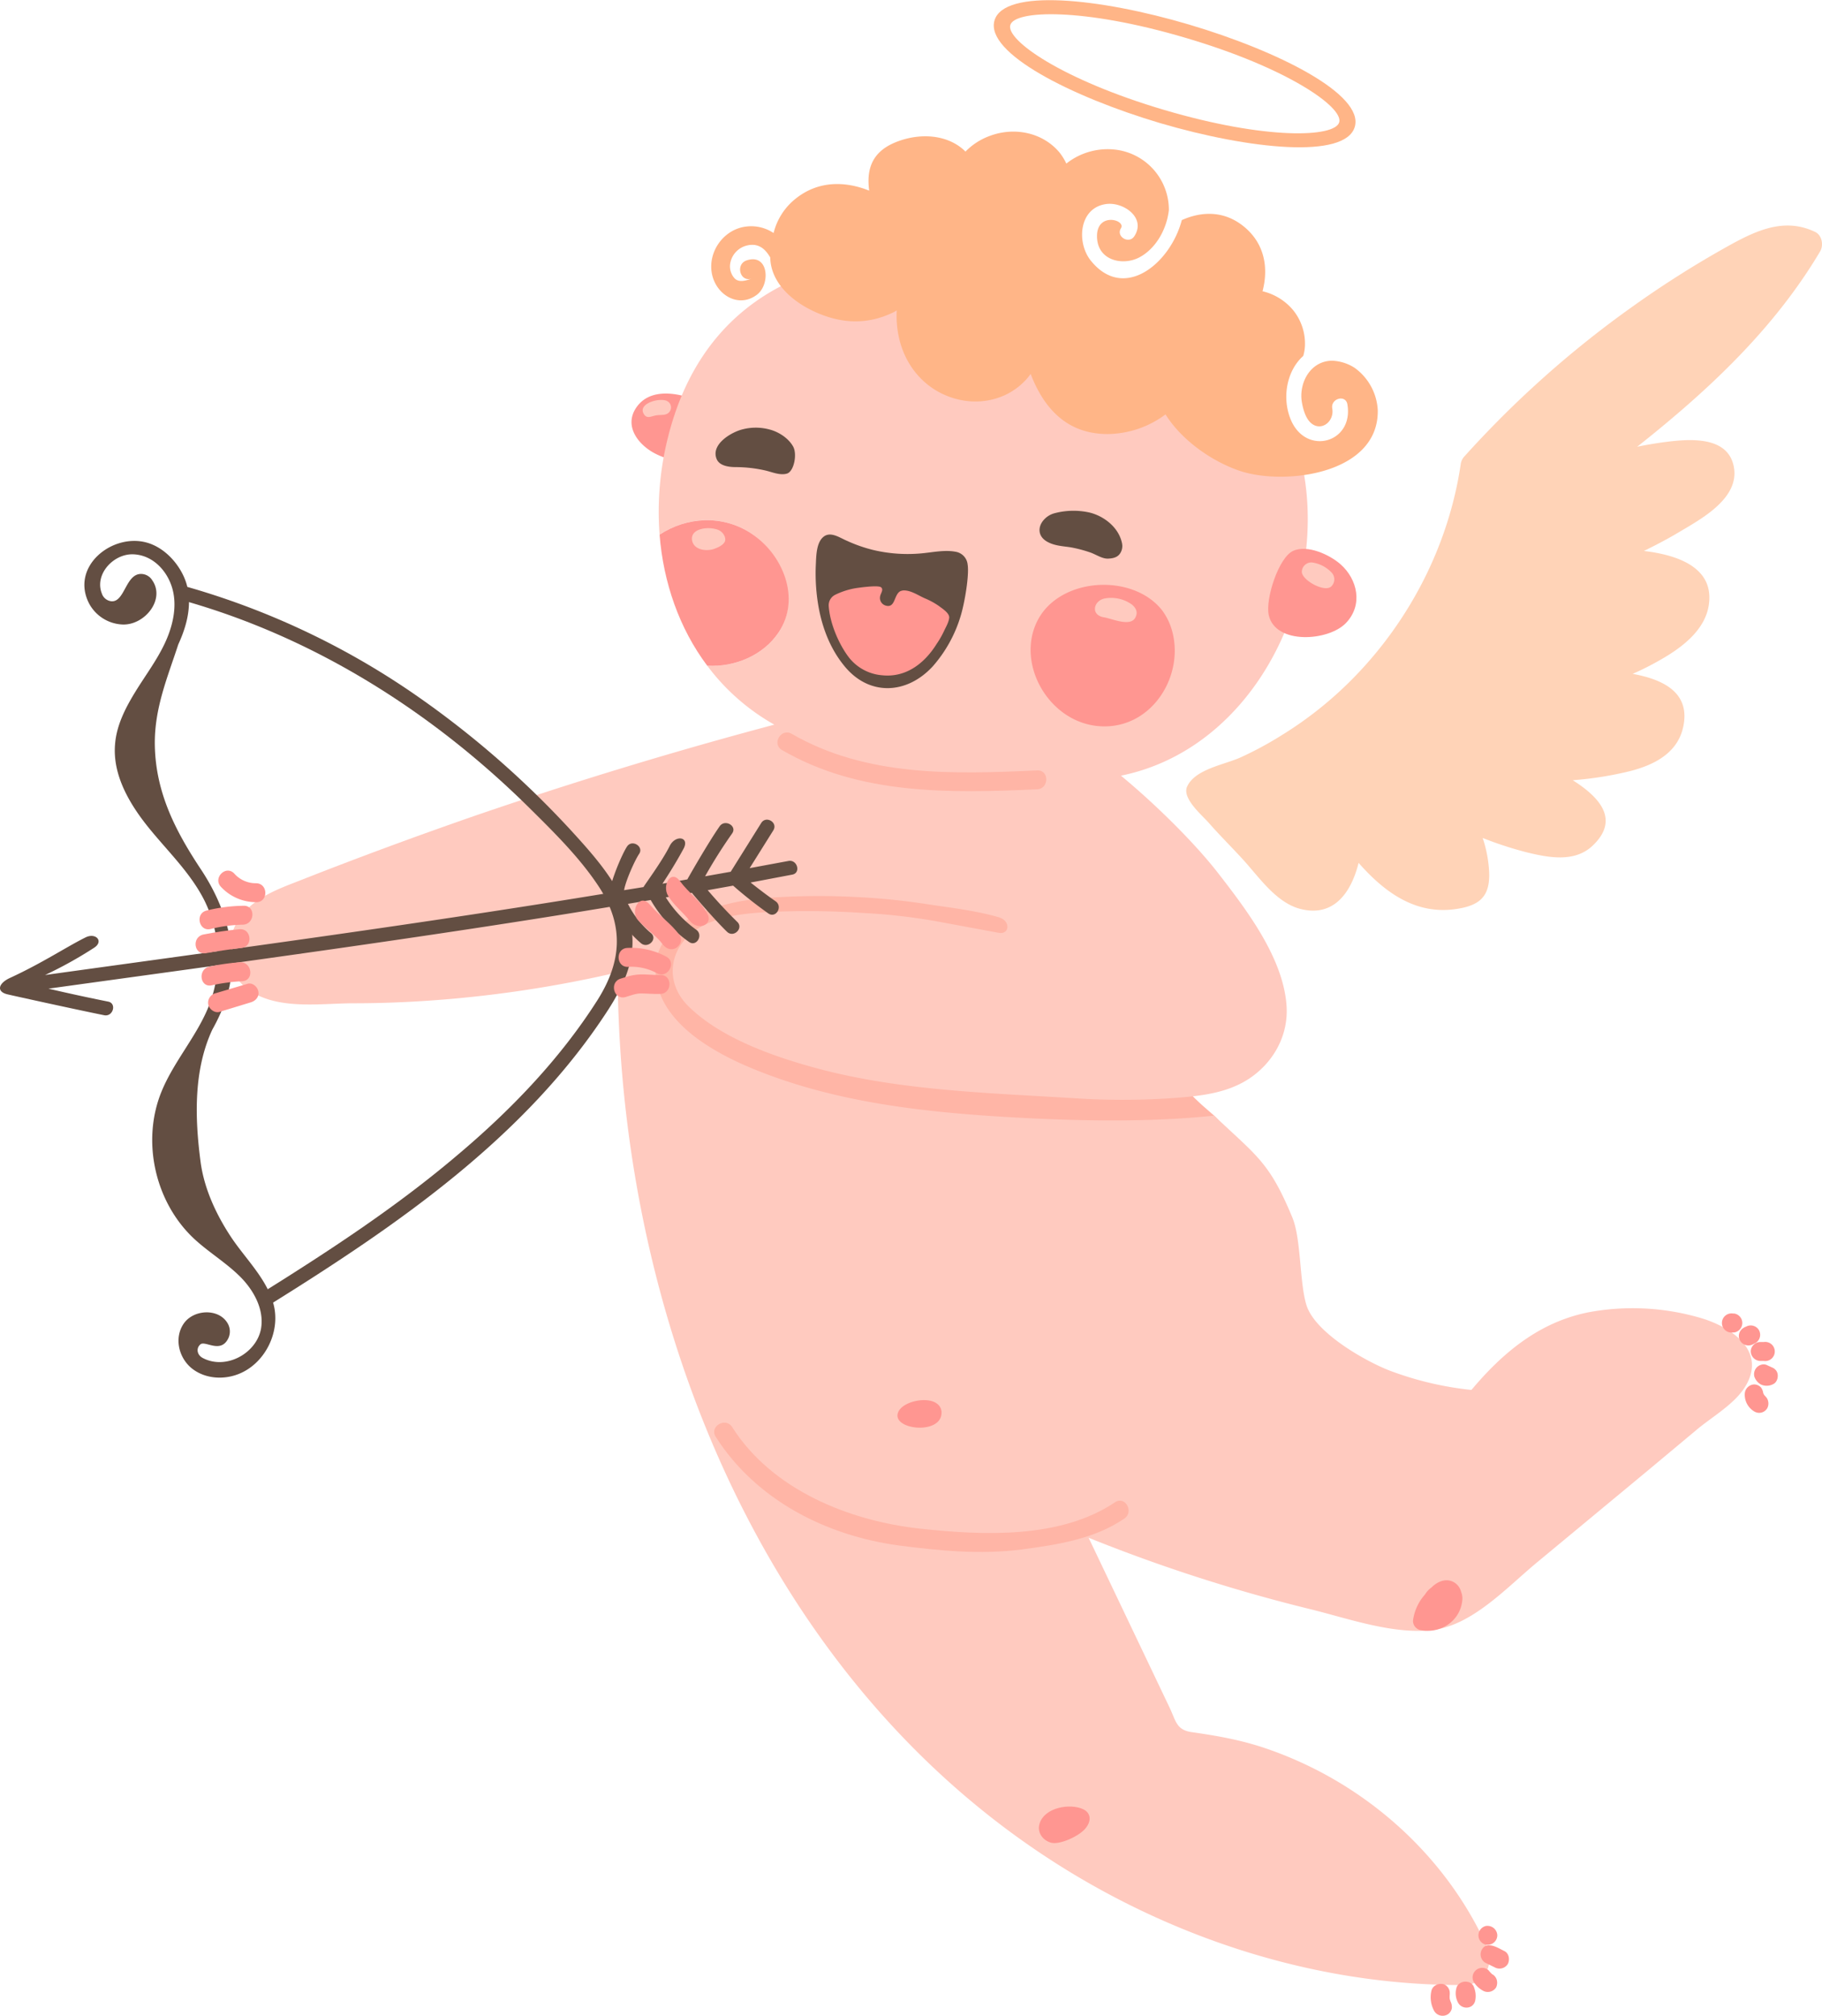 <svg xmlns="http://www.w3.org/2000/svg" width="760.5" height="841.4" viewBox="-0.028 -0.001 760.569 841.333" style=""><g><title>LoveLic30_61520847</title><g data-name="Layer 2"><path d="M506.8 465.6c-4.1-3.6-6.9-5.8-10.6-9.9-13.8-15.4-28.4-30-42.6-45-11.5-12.1-25.4-37.7-43.2-36.3-21.5 1.5-42.9-1.3-64.3-2.8-19.8-1.3-46-4.6-62.4 8.9-21.4 17.7-12.7 41.9 4.9 58.6 31.2 29.3 83.3 29.9 123.5 34.1 28 3 56.1 6.4 84 9.3 9.2.9 20.1-8.6 10.7-16.9z" fill="#ffb5a6"></path><path d="M296.3 172.4a6.2 6.2 0 0 0-5.2-5.2l-.7-.3c-7.7-3.1-18.8-5-24.5 2.7s.1 15.5 6.9 19.3a30.3 30.3 0 0 0 13.4 3.7c5 .2 6.5-2.1 7.7-6.7s3.1-9.3 2.4-13.5z" fill="#ff9691"></path><path d="M278.2 167.2c-3.5-1.3-12 1.3-9.5 5.5 1.2 2.1 2.9 1.1 4.7.7s3.5-.1 4.7-.6a3 3 0 0 0 .8-5.2z" fill="#ffcabf"></path><path d="M759.8 104.8c1.5-2.6.7-6.8-2.2-8.1-12.4-5.9-23.8-.9-35.1 5.3a419.7 419.7 0 0 0-41.2 26 428.1 428.1 0 0 0-70 62.4 5.9 5.9 0 0 0-1.6 3.5c-4.9 32.8-20.5 63.7-43.4 87.6a157.6 157.6 0 0 1-30.8 25A148 148 0 0 1 518 316c-6.7 3.1-19.2 4.9-22.5 12.3-2.1 4.8 5.9 11.6 8.8 14.8 4.8 5.5 10 10.6 14.9 16 6.5 7.2 13.6 17.6 23.5 20.2 14.3 3.7 21.4-7.2 24.4-19.2 10.5 11.9 23.4 21.7 40.4 19.3 10-1.4 14.5-5.1 14.1-15.4a53.2 53.2 0 0 0-2.7-14.3 151.9 151.9 0 0 0 18.4 6c9 2.2 19.8 4.3 27.3-2.6 11.8-11 3.1-20.4-8.1-27.5a147.2 147.2 0 0 0 21.8-3.3c10.3-2.3 21.5-7 24.2-18.5 3.4-14.5-7.8-20.2-21-22.6a116.4 116.4 0 0 0 10.6-5.3c9.2-5.1 20.1-12.8 21.3-24.3 1.6-14.3-12-19.9-27.2-21.7 4.9-2.4 9.7-4.9 14.4-7.7 9.2-5.5 25.8-14.2 23.1-27.6s-20.1-11.3-29.9-10c-3.5.5-7 1.1-10.4 1.8 29.4-23.3 57-48.9 76.4-81.6z" fill="#ffd3b7"></path><path d="M709 549.8a100.9 100.9 0 0 0-46-2.1c-20.5 4.1-35.8 16.9-48.8 32.4A136.3 136.3 0 0 1 580 572c-10.5-4.1-30.9-15.8-34.6-27.1-3-9.2-2.2-27.9-6-36.9-9.6-23.1-14.7-25.4-32.6-42.4-28.5 3-59.3 2.2-87.9.5-34.2-2.1-69-6.1-101.2-18.7-16.3-6.3-40.8-18.5-43.8-38.7-3.7-24.4 26.7-32.5 45.4-33.9a298.8 298.8 0 0 1 39-.4 281.2 281.2 0 0 1 29.1 3c9.9 1.5 19.8 2.6 29.5 5.4 5.1 1.5 4.5 7.3 0 6.5l-25.9-4.8a247.6 247.6 0 0 0-30.9-3.5 345.7 345.7 0 0 0-36.7-.5c-11.4.5-26.1 1.5-35.2 9.3s-10.2 20.6-1.2 29.8c14.2 14.3 38.5 22.3 57.6 27.2 33.8 8.5 69.6 9.4 104.9 11.6a304.3 304.3 0 0 0 38.2 0c11.6-.8 23.9-1.7 33.8-8.3s16.5-17.9 15.5-30.7c-1.5-19.9-16.8-39.9-28.6-55.1-10.5-13.5-27.4-29.8-40.5-40.6 80.7-16.4 110.4-144.3 32.6-190.9-24.5-14.8-53.6-18.6-81.4-23.2-62.3-10.3-123.2 4.4-140.3 72.9a127.1 127.1 0 0 0-3.5 40.6c11.4-7.5 26.3-8.4 38.3-.5s20.9 27.2 11.4 41.3c-6.4 9.6-18.4 14.6-29.8 13.9a90.2 90.2 0 0 0 28 24.6q-63.1 16.8-124.9 38c-24.5 8.5-48.9 17.5-73 27-9.2 3.6-19.1 7.1-25.1 15.4s-6.9 22.4 3 29.9c12.2 9.1 30.4 6 44.5 6s28.4-.7 42.6-2a499.4 499.4 0 0 0 67.5-10.9c.6 157.7 72.7 323.7 221.5 393 41.3 19.2 86.2 29.9 131.8 29.7 8.9-.1 12.8-9.1 9.4-16.4-17.7-38.8-51.9-68.7-92.2-82.4-10.2-3.5-20.5-5.3-31.1-6.8-6.1-1-6.3-4.4-8.9-10l-10.2-21.4-23.7-49.7a683.9 683.9 0 0 0 92.9 29.9c15.8 3.9 35 10.8 51.4 8.5s30.5-17.9 43.1-28.3l45.6-37.8 21.2-17.7c6.5-5.4 15.9-10.7 20.2-18.2 8.8-15.2-7.4-25-19.8-28.4z" fill="#ffcabf"></path><path d="M313.6 222.6c-12-7.9-26.9-7-38.3.5 1.6 20 8.2 39.1 19.9 54.7 11.4.7 23.4-4.3 29.8-13.9 9.5-14.1 1.7-32.7-11.4-41.3z" fill="#ff9691"></path><path d="M559.6 235.5c-4.5-4-13.9-8.4-19.9-5.6s-11.6 20.1-10.1 26.8c2.8 12.4 24.9 10.9 32.2 3.3s4.8-18.3-2.2-24.5z" fill="#ff9691"></path><path d="M485.1 254.7c-12.3-15.7-42.9-13.9-52.1 4.4s5.3 43.1 26.8 44 35.2-22 29.1-41a25.9 25.9 0 0 0-3.8-7.4z" fill="#ff9691"></path><path d="M331.1 186.4c-1.9-3.5-6-6.2-9.9-7.2a22 22 0 0 0-11.1-.1c-4.7 1.1-13.7 6.3-10.9 12.6 1.3 2.8 5.3 3.2 8 3.2a56.4 56.4 0 0 1 12.2 1.4c2.7.6 6.2 2.2 9.1 1.3s4.3-8 2.6-11.2z" fill="#634e42"></path><path d="M435.8 216.8c-2.7 2.9-2.9 7.3 2 9.6 2.9 1.4 6 1.5 9.2 2a55.4 55.4 0 0 1 8 2.1c2.4.8 5 2.7 7.5 2.6s4.3-.7 5.3-2.6a5.6 5.6 0 0 0 .5-4c-1.4-6.5-7.6-11.3-13.8-12.7a30.9 30.9 0 0 0-14.5.4 9.1 9.1 0 0 0-4.2 2.6z" fill="#634e42"></path><path d="M403.9 235.6a6 6 0 0 0-4.7-5.3c-4.7-1-10 .2-14.5.6a62.3 62.3 0 0 1-20.2-1.4 61.2 61.2 0 0 1-10.9-3.8c-3.1-1.3-7-4.2-10-1.6s-2.9 8.3-3.1 12.2a80.6 80.6 0 0 0 .8 14.7c1.4 9.5 4.7 18.9 10.8 26.5 10.3 13.1 26.3 12.5 37.3.5a56.3 56.3 0 0 0 11.6-21c1.7-5.6 3.6-17 2.9-21.4z" fill="#634e42"></path><path d="M376 246.6c-3 1.3-2.1 7.3-6.3 6.1a3.3 3.3 0 0 1-2.3-4c.2-1.1 1.5-2.6.4-3.6s-8.3 0-10.4.3a31.1 31.1 0 0 0-8.8 2.8 4.9 4.9 0 0 0-2.7 4.6c.5 7.4 4.2 15.8 8.1 21.1a19.6 19.6 0 0 0 14.3 7.9c9.9 1 17.6-5 22.6-13a38.6 38.6 0 0 0 3.2-5.6c.8-1.7 1.9-3.5 2.1-5.4s-2.8-3.8-4.4-5a31.5 31.5 0 0 0-5.7-3.1c-2.8-1.2-6.1-3.6-9.3-3.3z" fill="#ff9691"></path><path d="M114.1 544.1c-3-10.7-11.8-18.9-17.8-28s-11.1-19.9-12.6-31.2c-2.4-18.3-3-38.2 4.9-55.2a77.2 77.2 0 0 0 6-13.5c5.7-18.5-.3-37.6-10.7-53.3s-19-31.9-19.3-52.1c-.2-15.3 5.3-28.1 9.8-41.9 3.5-7.6 5.5-15.5 3.9-23.4s-8.4-16.7-17.1-19.1c-14.5-4-32 10.1-24 25.5a16.6 16.6 0 0 0 14 8.7c9.2.3 17.9-10.5 12.3-18.5a5.5 5.5 0 0 0-4.5-2.6c-6.6-.2-6.9 11.8-12.5 11.4a4.7 4.7 0 0 1-4-3.2c-3.2-8 4.8-16.7 13.1-16.4S70 238.4 72 245.9s0 15.8-3.4 22.9-8.1 13.3-12.2 20-7.8 13.9-8.4 21.8c-1.1 12.8 6 24.9 14.1 34.9s17.7 19.1 23.4 30.7a54.5 54.5 0 0 1 1.9 43c-5 13-14.9 23.7-20.1 36.6-8.3 20.6-2.6 45.9 13.6 61.1 6 5.6 13.2 9.9 19.1 15.7s10.4 14 8.9 22.1c-2 10.3-14.8 17.2-24.4 12-2.2-1.2-2.8-3.9-.9-5.6s7.9 3.5 11.2-1.7a6.7 6.7 0 0 0 .2-7.1c-3.7-6.4-14.3-5.9-18.4.2s-1.9 14.5 3.7 18.8 13.6 4.7 20.1 1.8c10.6-4.7 16.8-17.7 13.7-29z" fill="#634e42"></path><path d="M329.1 359.3l-16.2 3 9.9-15.8c2-3.3-3.1-6.3-5.1-3L305 363.8l-10.7 1.9a207.3 207.3 0 0 1 11.3-17.9c2.2-3.1-3-6.1-5.2-3-4.9 7-13.5 22.1-13.5 22.2l-10.4 1.8c3.1-4.7 6.1-9.6 8.8-14.6s-3.4-6-5.8-1.1c-3.3 6.6-10.7 16.5-10.9 17.1l-8.1 1.3c.5-3.5 4.3-12.2 6.3-15.2s-3-6.2-5.1-3-6.8 14.3-7.3 19.3c-78.3 12.9-157 23.4-235.6 34.3a171.9 171.9 0 0 0 20.5-11.4c4.1-2.7.6-6.4-3.6-4.3C28 395 17.8 401.8 4.4 408c-5.2 2.3-6.1 5.9-1.2 7 2.1.5 27 6 40.3 8.7 3.7.7 5.3-5 1.6-5.7q-12.5-2.5-24.9-5.4c78.7-10.9 157.5-21.4 235.9-34.4a42.2 42.2 0 0 0 11.4 15.4c2.9 2.5 7.2-1.7 4.2-4.2a37.9 37.9 0 0 1-9.6-12.2l9.5-1.6a54.6 54.6 0 0 0 16 17.5c3.1 2.2 6.1-2.9 3-5.1a48.1 48.1 0 0 1-12.7-13.5l10.9-1.9c.1.3 9.6 11.4 14.7 16.3 2.8 2.6 7-1.6 4.2-4.2q-6.4-6.3-12.3-13.2l10.6-1.9a179.5 179.5 0 0 0 14.7 11.6c3.2 2.2 6.2-2.9 3-5.1s-7-5.1-10.4-7.8l17.4-3.3c3.7-.7 2.1-6.4-1.6-5.7z" fill="#634e42"></path><path d="M263.2 385.5c-3-13.9-12.7-25.5-22-35.8a390.6 390.6 0 0 0-69.1-60.6 323.1 323.1 0 0 0-94.3-44.3c-3.7-1-5.2 4.7-1.6 5.7 55.3 15.5 104.7 46.9 145.3 87.2 10.1 10 20.7 20.5 28.5 32.4 10.6 16.3 9.5 31.3-.7 47.4-15.6 24.5-36.1 45.8-58.3 64.5-25.3 21.5-53.2 39.8-81.4 57.4-3.2 2-.3 7.1 3 5.1 52.8-32.9 106.5-69.6 141-122.7 7.2-11.1 12.5-22.9 9.6-36.3z" fill="#634e42"></path><path d="M556 239.1a13.8 13.8 0 0 0-8.4-4.4 4 4 0 0 0-4.2 3.8c-.1 3.6 9.6 8.9 12.3 6.2a4.1 4.1 0 0 0 .3-5.6z" fill="#ffcabf"></path><path d="M299.2 220.9c-4.2-1.3-10.6-.2-10.4 4s5.3 5.4 9.1 4.2c1.5-.5 3.8-1.5 4.6-3s-.5-4.4-3.3-5.2z" fill="#ffcabf"></path><path d="M472.5 252.3a14.8 14.8 0 0 0-11.7-2.5c-4.5 1.2-5.5 6.9 0 7.8 3.2.5 10.8 4 13 .3 1.3-2.2.5-4.1-1.3-5.6z" fill="#ffcabf"></path><path d="M565.5 153.5a18.6 18.6 0 0 0-9.3-3h-.4c-8.5.2-13.4 8.6-12.5 16.5.4 2.9 1.4 6.9 3.5 9.1 4.3 4.4 10.3 0 9.3-5.7-.7-4.1 5.5-5.9 6.3-1.8 2.8 15.9-16.6 21.6-23.3 7.2-4.2-9.2-2.2-21 4.9-27.3a18.4 18.4 0 0 0 .7-4.2 22.2 22.2 0 0 0-5-15 23.7 23.7 0 0 0-12.7-7.8c2.5-9.5 1-19.5-7.3-26.6s-17.9-6.9-26.4-3.1c-4.7 18-24.1 34.2-38 16.9-6-7.5-5-22 6.4-23.6 7.2-1 16.8 5.7 11.8 13.4-2.2 3.5-7.8.2-5.6-3.3s-10-6.9-10 3.3 10.7 12.5 17.6 8.9 11.5-11.7 12.4-19.8a25.3 25.3 0 0 0-21.5-25.1 27.8 27.8 0 0 0-21.3 5.7 23.4 23.4 0 0 0-3-4.8c-7.1-8.3-18.8-10.5-28.8-6.8a27.1 27.1 0 0 0-10.3 6.6c-7.3-7.3-19.3-8-29.4-3.8s-11.9 11.8-10.8 20.1c-10-4-21.1-4.2-30.5 3.2a26.3 26.3 0 0 0-9.4 14.5 16.8 16.8 0 0 0-11.5-2.7c-9.2 1.1-15.9 10.3-14.3 19.4s11.2 14.9 18.9 9c5.7-4.4 4.8-17.3-4.3-14.3-4.9 1.6-2.8 9.3 2.1 7.6-2.3.8-5.2 1.8-7.1 0a7.5 7.5 0 0 1-2-5.6 9.3 9.3 0 0 1 6.7-8.1c5.1-1.4 8 1.3 10.1 4.9.2 10.3 8.7 17.9 17.6 22.2 11.4 5.5 22.8 6.2 34.2.5l1-.6c-.6 11.8 3.5 23.6 13.2 31.2 12.1 9.4 29.8 9.4 40.6-2.1a23.9 23.9 0 0 0 2.1-2.6c5.3 13.8 14.7 25.1 32.1 25.1a41 41 0 0 0 24.2-8.2c7 11.2 20 19.9 31.1 23.6 18.6 6.2 58 1.4 57.5-25.4a23.3 23.3 0 0 0-9.6-17.6z" fill="#ffb587"></path><path d="M484.2 51.3c-37.3-11.1-73-29.3-69.1-42.8s43.9-9.4 81.3 1.7 73.1 29.2 69.1 42.7-43.9 9.4-81.3-1.6zm10.6-35.6c-42.6-12.6-71.3-11.6-73.1-5.3s21.6 22.8 64.2 35.4S557.1 57.3 559 51s-21.7-22.8-64.2-35.3z" fill="#ffb587"></path><path d="M99.8 387.8c-5 .5-9.9 1.2-14.9 2.2s-4 8.7 1 7.8 9.9-1.6 14.9-2.2 4.1-8.4-1-7.8z" fill="#ff9691"></path><path d="M101.7 378a67.9 67.9 0 0 0-15.5 2c-4.9 1.2-3.2 8.9 1.7 7.7a60.1 60.1 0 0 1 13.4-1.8c5.1-.1 5.5-8 .4-7.9z" fill="#ff9691"></path><path d="M100.1 401.6a90.3 90.3 0 0 0-12.7 1.8c-5 1.1-4 8.9 1 7.8a77.5 77.5 0 0 1 12.7-1.7c5.1-.3 4.1-8.2-1-7.9z" fill="#ff9691"></path><path d="M107.8 413.7c-.4-2-2.6-3.8-4.6-3.1L90 414.5a4.1 4.1 0 0 0-3.1 4.7c.4 1.9 2.6 3.7 4.7 3.1l13.1-4c2-.6 3.6-2.4 3.1-4.6z" fill="#ff9691"></path><path d="M295.3 381.4c-2.8-5.4-7.7-8.6-11.5-13.7s-7.6 1.9-4.9 6.2 5.7 6.3 9.1 10.5 9.7 1.5 7.3-3z" fill="#ff9691"></path><path d="M283.6 390.2c-3.6-4.9-8.1-7.7-12.4-12.7s-8.3 2.7-4.9 6.5 7.6 6.4 10.4 10.2c1.3 1.7 3.5 2.6 5.5 1.4s2.7-3.7 1.4-5.4z" fill="#ff9691"></path><path d="M278 399.2a30.8 30.8 0 0 0-16.1-3.6c-5.1.2-4.8 8.1.2 7.9a22.4 22.4 0 0 1 12.2 2.7c4.5 2.3 8.3-4.7 3.7-7z" fill="#ff9691"></path><path d="M275.7 406.9c-3 .1-6-.4-9.1-.2s-5.1 1-7.5 1.7c-4.9 1.4-3 9.1 2 7.7 2-.6 4.2-1.5 6.4-1.5s5.4.3 8.1.2c5-.1 5.2-8 .1-7.9z" fill="#ff9691"></path><path d="M106.9 368.6a12 12 0 0 1-9.1-4c-3.5-3.8-9.1 1.8-5.6 5.5a20 20 0 0 0 14.7 6.4c5.1.1 5.1-7.8 0-7.9z" fill="#ff9691"></path><path d="M465.4 627c-22.9 15.4-55.4 13.8-81.3 11-29.5-3.2-61.8-16.1-78.5-42.4-2.7-4.3-9.6-.3-6.9 4 16.9 26.6 46.3 41.3 76.3 45.4 16.9 2.2 34 3.9 51.4 1.7 14.9-2 30.3-4.3 42.9-12.9 4.2-2.8.3-9.7-3.9-6.8z" fill="#ffb5a6"></path><path d="M391.2 585.9c-4.1-3.3-14.5-1-16.3 3.5-3 7.3 17.9 9.7 18.1.3a4.5 4.5 0 0 0-1.8-3.8z" fill="#ff9691"></path><path d="M605.5 835.4l-.3-.9c-.3-1.2.2-2.5-.2-3.8a3.8 3.8 0 0 0-2.6-2.6c-2-.4-4.4.6-4.9 2.8a11.9 11.9 0 0 0 1.2 8.5 4.1 4.1 0 0 0 5.5 1.4 3.8 3.8 0 0 0 1.8-2.5 4.9 4.9 0 0 0-.5-2.9z" fill="#ff9691"></path><path d="M615.9 831.9a11.1 11.1 0 0 0-.8-2.9 3.4 3.4 0 0 0-2.4-1.8c-2-.5-4.4.6-4.8 2.7a8.2 8.2 0 0 0 .8 6.1 4 4 0 0 0 5.4 1.4 3.7 3.7 0 0 0 1.7-2.5 9.7 9.7 0 0 0 .1-3z" fill="#ff9691"></path><path d="M623 824.1a14.5 14.5 0 0 1-1.7-1.8 4 4 0 0 0-6.2 4.8 10.4 10.4 0 0 0 4 3.8 4.1 4.1 0 0 0 5.4-1.4 4.5 4.5 0 0 0 .2-3.4 4 4 0 0 0-1.6-2z" fill="#ff9691"></path><path d="M627.9 814.3c-2.6-1.3-7.3-4.4-9.4-.5a4.1 4.1 0 0 0 1.5 5.4l3.9 1.9a4.1 4.1 0 0 0 5.5-1.4c.9-1.8.5-4.5-1.5-5.4z" fill="#ff9691"></path><path d="M621 803.8h-.5a4 4 0 0 0 0 7.9h.5a4 4 0 0 0 4-4 4.1 4.1 0 0 0-4-3.9z" fill="#ff9691"></path><path d="M736.4 582.2a5.9 5.9 0 0 1-.4-.8 5 5 0 0 0-.9-2.3 3.9 3.9 0 0 0-2.9-1.3 4.1 4.1 0 0 0-3.9 4 8.1 8.1 0 0 0 4 7.3 3.9 3.9 0 0 0 5.4-1.4 4.2 4.2 0 0 0 .3-3.1 3.7 3.7 0 0 0-.7-1.4z" fill="#ff9691"></path><path d="M741.6 572.3a4 4 0 0 0-1.5-1.4l-2.2-1a3.4 3.4 0 0 0-2.8-.3 4.1 4.1 0 0 0-2.8 4.9 5.9 5.9 0 0 0 2.7 3.3 5.7 5.7 0 0 0 5.1-.1c1.9-.8 2.5-3.7 1.5-5.4z" fill="#ff9691"></path><path d="M736.2 560.1h-1.5a4 4 0 0 0-3.9 3.9 4.1 4.1 0 0 0 3.9 4h1.5a4 4 0 1 0 0-7.9z" fill="#ff9691"></path><path d="M734.2 555.1a4 4 0 0 0-5.4-1.4 3.1 3.1 0 0 0-1 .5 3.9 3.9 0 0 0-1.4 5.4 4 4 0 0 0 5.4 1.4l1-.5a4 4 0 0 0 1.4-5.4z" fill="#ff9691"></path><path d="M723.9 548.2h-.5a4 4 0 1 0 0 7.9h.5a4 4 0 0 0 0-7.9z" fill="#ff9691"></path><path d="M609.9 664.4a6.4 6.4 0 0 0-4.3-4.6c-2.8-.8-5.4.4-7.5 2.2l-.5.5a10 10 0 0 0-2.8 3 20.2 20.2 0 0 0-5 11 4 4 0 0 0 2.9 3.8c8.5 1.8 16.9-3.7 17.7-12.5a7.2 7.2 0 0 0-.5-3.4z" fill="#ff9691"></path><path d="M452.1 755.1c-5.3-2.5-16.1-.9-18.2 6.1-1.1 3.6 1.4 7 4.9 7.9s11.5-2.6 14.3-6 2-6.6-1-8z" fill="#ff9691"></path><path d="M432.9 321.5c-34.8 1.6-71.2 2.8-102.5-15.3-4.4-2.5-8.4 4.3-4 6.8 32.5 18.9 70.2 18 106.5 16.4 5.1-.2 5.1-8.2 0-7.9z" fill="#ffb5a6"></path></g></g></svg>
